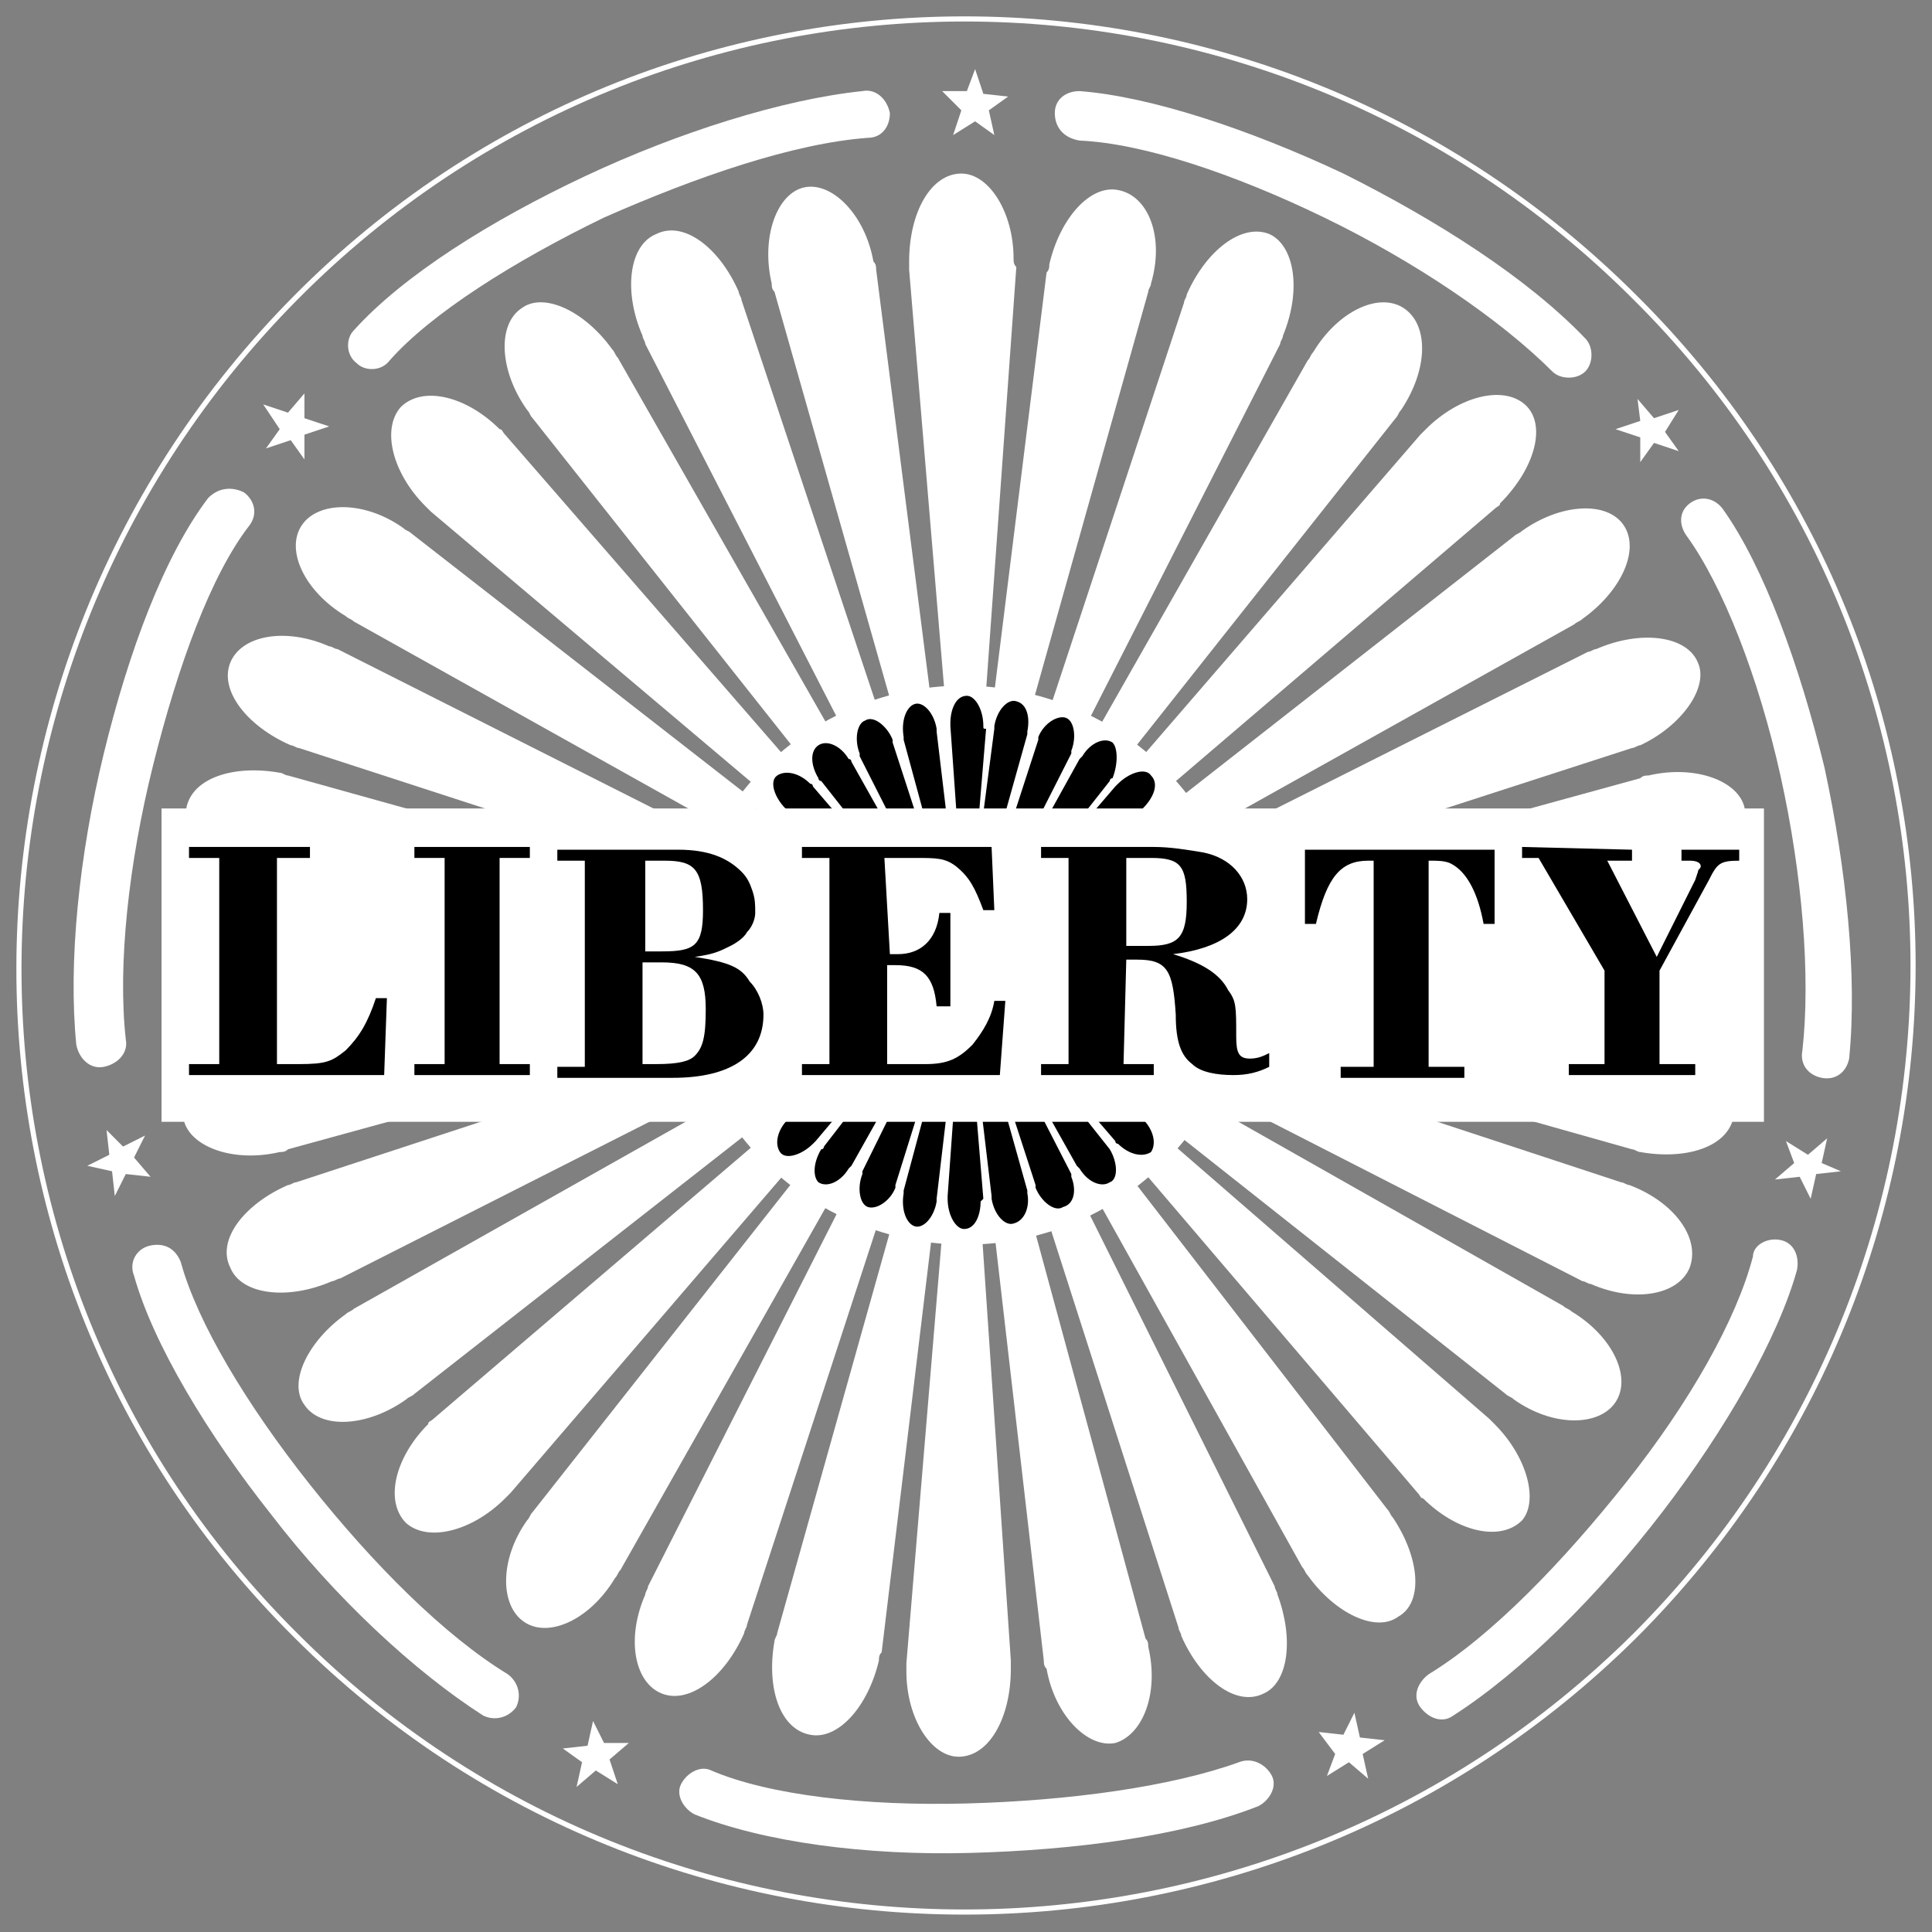 <svg width="102" height="102" viewBox="0 0 102 102" fill="none" xmlns="http://www.w3.org/2000/svg">
<rect x="0" y="0" width="102" height="102" fill="#808080" stroke="none"/>
<path d="M86.308 86.362C105.898 66.772 105.898 35.138 86.308 15.693C66.717 -3.898 35.083 -3.898 15.638 15.693C-3.807 35.283 -3.952 66.917 15.638 86.362C35.083 105.807 66.717 105.807 86.308 86.362Z" stroke="white" stroke-width="0.271" stroke-miterlimit="10"/>
<path d="M50.61 50.955L14.042 48.197C13.897 48.197 13.752 48.197 13.607 48.197C11.14 48.197 9.108 49.504 9.108 50.955C9.108 52.551 11.14 53.712 13.752 53.712C13.897 53.712 14.042 53.712 14.187 53.712L50.61 50.955Z" fill="white"/>
<path d="M50.61 50.955L14.042 55.308C13.897 55.308 13.752 55.308 13.607 55.453C11.14 55.888 9.398 57.63 9.689 59.081C9.979 60.532 12.301 61.403 14.768 60.822C14.913 60.822 15.058 60.822 15.203 60.677L50.61 50.955Z" fill="white"/>
<path d="M50.61 50.955L15.638 62.418C15.493 62.418 15.348 62.564 15.203 62.564C12.881 63.579 11.43 65.466 12.155 66.917C12.736 68.368 15.203 68.658 17.525 67.642C17.67 67.642 17.815 67.497 17.96 67.497L50.61 50.955Z" fill="white"/>
<path d="M50.61 51.1L18.686 69.094C18.54 69.239 18.395 69.239 18.25 69.384C16.219 70.835 15.203 73.012 16.073 74.172C16.944 75.478 19.411 75.333 21.443 73.882C21.588 73.737 21.733 73.737 21.878 73.592L50.61 51.1Z" fill="white"/>
<path d="M50.755 51.1L22.894 74.898C22.749 75.043 22.604 75.043 22.604 75.188C20.862 76.93 20.282 79.251 21.443 80.412C22.604 81.428 24.925 80.848 26.667 79.106C26.812 78.961 26.957 78.816 26.957 78.816L50.755 51.1Z" fill="white"/>
<path d="M50.755 51.1L28.118 79.832C27.973 79.977 27.973 80.122 27.828 80.267C26.376 82.299 26.376 84.766 27.682 85.636C28.988 86.507 31.165 85.491 32.471 83.314C32.616 83.169 32.616 83.024 32.761 82.879L50.755 51.1Z" fill="white"/>
<path d="M50.755 51.1L34.212 83.75C34.212 83.895 34.067 84.04 34.067 84.185C33.051 86.507 33.487 88.829 34.938 89.409C36.389 89.99 38.276 88.538 39.291 86.217C39.291 86.072 39.436 85.927 39.436 85.781L50.755 51.1Z" fill="white"/>
<path d="M50.9 51.1L41.033 86.217C41.033 86.362 40.888 86.507 40.888 86.652C40.452 89.119 41.178 91.296 42.774 91.586C44.225 91.876 45.821 90.135 46.402 87.668C46.402 87.523 46.402 87.378 46.547 87.233L50.9 51.1Z" fill="white"/>
<path d="M53.367 87.668L50.9 51.245L47.853 87.813V88.248C47.853 90.715 49.159 92.747 50.61 92.747C52.206 92.747 53.367 90.715 53.367 88.103C53.367 87.958 53.367 87.813 53.367 87.668Z" fill="white"/>
<path d="M60.623 86.942C60.623 86.797 60.623 86.652 60.478 86.507L50.9 51.245L55.108 87.668C55.108 87.813 55.108 87.958 55.254 88.103C55.689 90.57 57.43 92.311 58.881 92.021C60.333 91.586 61.203 89.409 60.623 86.942Z" fill="white"/>
<path d="M67.443 84.185C67.443 84.04 67.298 83.895 67.298 83.75L51.045 51.1L62.219 85.927C62.219 86.072 62.364 86.217 62.364 86.362C63.38 88.684 65.266 90.135 66.717 89.409C68.023 88.829 68.314 86.507 67.443 84.185Z" fill="white"/>
<path d="M73.538 80.122C73.392 79.977 73.392 79.832 73.247 79.687L51.045 50.955L68.749 82.734C68.894 82.879 68.894 83.024 69.039 83.169C70.49 85.201 72.667 86.217 73.828 85.346C75.134 84.621 74.989 82.299 73.538 80.122Z" fill="white"/>
<path d="M78.907 75.188C78.762 75.043 78.617 74.898 78.617 74.898L51.191 51.1L74.844 78.816C74.989 78.961 74.989 79.106 75.134 79.106C76.875 80.848 79.197 81.428 80.358 80.267C81.229 79.251 80.648 76.93 78.907 75.188Z" fill="white"/>
<path d="M82.97 69.239C82.825 69.094 82.68 69.094 82.535 68.948L51.045 51.1L79.487 73.592C79.632 73.737 79.777 73.737 79.922 73.882C81.954 75.333 84.421 75.333 85.292 74.027C86.162 72.721 85.147 70.545 82.97 69.239Z" fill="white"/>
<path d="M86.017 62.563C85.872 62.563 85.727 62.418 85.582 62.418L51.191 51.1L83.55 67.642C83.695 67.642 83.841 67.788 83.986 67.788C86.308 68.803 88.629 68.368 89.21 66.917C89.79 65.321 88.339 63.434 86.017 62.563Z" fill="white"/>
<path d="M87.468 55.308C87.323 55.308 87.178 55.308 87.033 55.163L51.191 50.809L86.162 60.677C86.308 60.677 86.453 60.822 86.598 60.822C89.065 61.258 91.241 60.532 91.531 58.936C91.822 57.34 90.08 55.888 87.468 55.308Z" fill="white"/>
<path d="M88.194 48.197C88.049 48.197 87.904 48.197 87.759 48.197L51.191 50.955L87.759 53.712C87.904 53.712 88.049 53.712 88.194 53.712C90.661 53.712 92.692 52.406 92.692 50.955C92.838 49.358 90.661 48.197 88.194 48.197Z" fill="white"/>
<path d="M92.112 42.683C91.822 41.232 89.5 40.361 87.033 40.942C86.888 40.942 86.743 40.942 86.598 41.087L51.191 50.809L87.759 46.456C87.904 46.456 88.049 46.456 88.194 46.311C90.661 45.876 92.402 44.279 92.112 42.683Z" fill="white"/>
<path d="M89.645 34.992C89.065 33.541 86.598 33.251 84.276 34.267C84.131 34.267 83.986 34.412 83.841 34.412L51.191 50.809L86.162 39.491C86.308 39.491 86.453 39.346 86.598 39.346C88.774 38.33 90.225 36.298 89.645 34.992Z" fill="white"/>
<path d="M85.727 27.737C84.856 26.431 82.389 26.576 80.358 28.027C80.213 28.172 80.068 28.172 79.923 28.317L51.191 50.809L83.115 32.961C83.26 32.816 83.405 32.816 83.55 32.671C85.582 31.22 86.598 29.043 85.727 27.737Z" fill="white"/>
<path d="M80.503 21.352C79.342 20.336 77.02 20.916 75.279 22.658C75.134 22.803 74.989 22.948 74.989 22.948L51.045 50.664L78.907 26.866C79.052 26.721 79.197 26.721 79.197 26.576C81.083 24.689 81.664 22.368 80.503 21.352Z" fill="white"/>
<path d="M74.118 16.273C72.812 15.402 70.635 16.418 69.329 18.595C69.184 18.74 69.184 18.885 69.039 19.03L51.045 50.664L73.683 22.078C73.828 21.932 73.828 21.787 73.973 21.642C75.424 19.465 75.424 17.144 74.118 16.273Z" fill="white"/>
<path d="M67.008 12.355C65.556 11.774 63.67 13.226 62.654 15.547C62.654 15.693 62.509 15.838 62.509 15.983L51.045 50.664L67.588 18.159C67.588 18.014 67.733 17.869 67.733 17.724C68.749 15.257 68.314 12.935 67.008 12.355Z" fill="white"/>
<path d="M59.026 10.033C57.575 9.743 55.979 11.484 55.399 13.951C55.399 14.096 55.399 14.241 55.254 14.387L50.755 50.519L60.623 15.402C60.623 15.257 60.768 15.112 60.768 14.967C61.493 12.5 60.623 10.323 59.026 10.033Z" fill="white"/>
<path d="M53.512 13.661C53.512 11.194 52.206 9.163 50.755 9.163C49.159 9.163 47.998 11.194 47.998 13.806C47.998 13.951 47.998 14.096 47.998 14.241L51.045 50.664L53.657 14.096C53.512 13.951 53.512 13.806 53.512 13.661Z" fill="white"/>
<path d="M50.9 50.664L46.257 14.241C46.257 14.096 46.257 13.951 46.112 13.806C45.676 11.339 43.935 9.598 42.484 9.888C41.033 10.178 40.162 12.5 40.742 14.967C40.742 15.112 40.742 15.257 40.888 15.402L50.9 50.664Z" fill="white"/>
<path d="M50.755 50.664L39.146 15.838C39.146 15.693 39.001 15.547 39.001 15.402C37.985 13.081 36.099 11.629 34.648 12.355C33.197 12.935 32.906 15.402 33.922 17.724C33.922 17.869 34.067 18.014 34.067 18.16L50.755 50.664Z" fill="white"/>
<path d="M50.755 50.664L32.616 18.885C32.471 18.74 32.471 18.595 32.326 18.45C30.875 16.418 28.698 15.402 27.537 16.273C26.231 17.144 26.376 19.611 27.828 21.642C27.973 21.787 27.973 21.932 28.118 22.077L50.755 50.664Z" fill="white"/>
<path d="M50.755 50.664L26.667 22.948C26.521 22.803 26.521 22.658 26.376 22.658C24.635 20.917 22.313 20.336 21.152 21.497C20.137 22.658 20.717 24.98 22.458 26.721C22.604 26.866 22.749 27.011 22.749 27.011L50.755 50.664Z" fill="white"/>
<path d="M50.61 50.664L21.733 28.172C21.588 28.027 21.443 28.027 21.297 27.882C19.266 26.431 16.799 26.431 15.928 27.737C15.058 29.043 16.073 31.22 18.25 32.526C18.395 32.671 18.54 32.671 18.686 32.816L50.61 50.664Z" fill="white"/>
<path d="M50.61 50.809L17.815 34.267C17.67 34.267 17.525 34.122 17.38 34.122C15.058 33.106 12.736 33.541 12.155 34.992C11.575 36.444 13.026 38.33 15.348 39.346C15.493 39.346 15.638 39.491 15.783 39.491L50.61 50.809Z" fill="white"/>
<path d="M50.61 50.809L15.203 40.942C15.058 40.942 14.913 40.797 14.768 40.797C12.301 40.361 10.124 41.087 9.834 42.683C9.543 44.134 11.285 45.731 13.752 46.311C13.897 46.311 14.042 46.311 14.187 46.456L50.61 50.809Z" fill="white"/>
<path d="M65.266 54.873C67.443 47.037 62.799 38.91 54.818 36.734C46.837 34.557 38.711 39.201 36.534 47.037C34.358 54.873 39.001 62.999 46.982 65.176C54.963 67.352 63.09 62.709 65.266 54.873Z" fill="white"/>
<path d="M63.38 49.939H63.235L51.045 50.809L63.235 51.68H63.38C64.251 51.68 64.831 51.245 64.976 50.809C64.831 50.374 64.106 49.939 63.38 49.939Z" fill="black"/>
<path d="M63.235 52.406H63.09L50.9 50.955L62.654 54.292H62.799C63.67 54.437 64.396 54.147 64.541 53.712C64.686 53.131 64.105 52.551 63.235 52.406Z" fill="black"/>
<path d="M62.654 54.727H62.509L50.9 50.955L61.784 56.469H61.929C62.654 56.759 63.525 56.614 63.67 56.179C63.96 55.743 63.525 55.163 62.654 54.727Z" fill="black"/>
<path d="M61.639 57.049L50.9 50.955L60.478 58.5C60.478 58.5 60.623 58.5 60.623 58.645C61.348 59.081 62.074 59.226 62.364 58.791C62.654 58.21 62.364 57.485 61.639 57.049Z" fill="black"/>
<path d="M60.333 59.081L50.9 50.955L58.881 60.242C58.881 60.242 58.881 60.387 59.027 60.387C59.607 60.967 60.333 61.112 60.768 60.822C61.058 60.387 60.913 59.661 60.333 59.081Z" fill="black"/>
<path d="M58.591 60.677L50.9 50.955L56.85 61.548L56.995 61.693C57.43 62.418 58.156 62.709 58.591 62.418C59.026 62.273 59.026 61.403 58.591 60.677Z" fill="black"/>
<path d="M56.56 62.128V61.983L50.9 50.955L54.673 62.564V62.709C54.963 63.434 55.689 64.015 56.124 63.724C56.705 63.579 56.85 62.854 56.56 62.128Z" fill="black"/>
<path d="M54.238 62.999V62.854L50.9 50.955L52.351 63.144V63.289C52.496 64.16 53.077 64.74 53.512 64.595C54.093 64.45 54.383 63.724 54.238 62.999Z" fill="black"/>
<path d="M51.916 63.289L50.9 50.955L50.03 63.144V63.289C50.03 64.16 50.465 64.885 50.9 64.885C51.481 64.885 51.771 64.16 51.771 63.434C51.916 63.289 51.916 63.289 51.916 63.289Z" fill="black"/>
<path d="M50.9 50.955L47.708 62.854V62.999C47.563 63.87 47.853 64.595 48.288 64.74C48.724 64.885 49.304 64.305 49.449 63.434V63.289L50.9 50.955Z" fill="black"/>
<path d="M50.9 50.955L45.531 61.838V61.983C45.241 62.709 45.386 63.579 45.821 63.724C46.257 63.87 46.982 63.434 47.273 62.709V62.564L50.9 50.955Z" fill="black"/>
<path d="M50.9 50.955L43.5 60.532C43.5 60.532 43.5 60.677 43.355 60.677C42.919 61.403 42.919 62.128 43.209 62.418C43.645 62.709 44.37 62.418 44.806 61.693L44.951 61.548L50.9 50.955Z" fill="black"/>
<path d="M50.9 50.955L41.758 58.936L41.613 59.081C41.033 59.661 40.888 60.387 41.178 60.822C41.468 61.258 42.339 60.967 42.919 60.387L43.064 60.242L50.9 50.955Z" fill="black"/>
<path d="M50.755 50.955L40.307 56.904C40.307 56.904 40.162 56.904 40.162 57.049C39.437 57.485 39.146 58.21 39.437 58.645C39.727 59.081 40.452 59.081 41.178 58.645L41.323 58.5L50.755 50.955Z" fill="black"/>
<path d="M50.755 50.955L39.291 54.727H39.146C38.421 55.018 37.84 55.743 38.13 56.179C38.276 56.614 39.146 56.759 39.872 56.469H40.017L50.755 50.955Z" fill="black"/>
<path d="M50.755 50.955L38.856 52.406H38.711C37.84 52.551 37.26 53.131 37.405 53.567C37.55 54.147 38.276 54.292 39.001 54.147H39.146L50.755 50.955Z" fill="black"/>
<path d="M50.755 50.809L38.566 49.939H38.421C37.55 49.939 36.969 50.374 36.824 50.809C36.824 51.39 37.55 51.68 38.276 51.68H38.421L50.755 50.809Z" fill="black"/>
<path d="M50.755 50.809L39.001 47.472H38.856C37.985 47.327 37.26 47.617 37.115 48.052C36.97 48.488 37.55 49.068 38.421 49.213H38.566L50.755 50.809Z" fill="black"/>
<path d="M50.755 50.809L39.872 45.295H39.727C39.001 45.005 38.13 45.15 37.985 45.586C37.84 46.021 38.276 46.746 39.001 47.037H39.146L50.755 50.809Z" fill="black"/>
<path d="M50.755 50.809L41.178 43.264L41.033 43.119C40.307 42.683 39.582 42.538 39.291 42.974C39.001 43.409 39.291 44.134 40.017 44.57C40.017 44.57 40.162 44.57 40.162 44.715L50.755 50.809Z" fill="black"/>
<path d="M50.9 50.809L42.919 41.522C42.919 41.522 42.919 41.377 42.774 41.377C42.194 40.797 41.468 40.652 41.033 40.942C40.597 41.232 40.888 42.103 41.468 42.683L41.613 42.828L50.9 50.809Z" fill="black"/>
<path d="M50.9 50.809L44.951 40.216C44.951 40.216 44.951 40.071 44.806 40.071C44.37 39.346 43.645 39.056 43.209 39.346C42.774 39.636 42.774 40.361 43.209 41.087C43.209 41.087 43.209 41.232 43.355 41.232L50.9 50.809Z" fill="black"/>
<path d="M50.9 50.809L47.127 39.201V39.056C46.837 38.33 46.112 37.749 45.676 38.04C45.241 38.185 45.096 39.056 45.386 39.781V39.926L50.9 50.809Z" fill="black"/>
<path d="M50.9 50.809L49.449 38.62V38.475C49.304 37.604 48.724 37.024 48.288 37.169C47.853 37.314 47.563 38.04 47.708 38.91V39.056L50.9 50.809Z" fill="black"/>
<path d="M51.916 38.33C51.916 37.459 51.481 36.734 51.045 36.734C50.465 36.734 50.175 37.459 50.175 38.185V38.33L51.045 50.664L52.061 38.475C51.916 38.475 51.916 38.475 51.916 38.33Z" fill="black"/>
<path d="M53.657 37.024C53.222 36.879 52.642 37.459 52.496 38.33V38.475L50.9 50.664L54.238 38.765V38.62C54.383 37.895 54.238 37.169 53.657 37.024Z" fill="black"/>
<path d="M56.269 37.895C55.834 37.749 55.108 38.185 54.818 38.91V39.056L51.045 50.664L56.56 39.781V39.636C56.85 38.91 56.705 38.04 56.269 37.895Z" fill="black"/>
<path d="M58.736 39.201C58.301 38.91 57.575 39.201 57.14 39.926L56.995 40.071L51.045 50.81L58.591 41.232C58.591 41.232 58.591 41.087 58.736 41.087C59.026 40.361 59.026 39.491 58.736 39.201Z" fill="black"/>
<path d="M60.768 40.942C60.478 40.507 59.607 40.797 59.027 41.377L58.881 41.522L50.9 50.809L60.187 42.828C60.187 42.828 60.333 42.828 60.333 42.683C60.913 42.103 61.203 41.377 60.768 40.942Z" fill="black"/>
<path d="M62.509 43.119C62.219 42.683 61.493 42.683 60.768 43.119L60.623 43.264L51.045 50.809L61.639 44.86L61.784 44.715C62.364 44.279 62.799 43.554 62.509 43.119Z" fill="black"/>
<path d="M63.815 45.586C63.67 45.15 62.799 45.005 62.074 45.295H61.929L51.045 50.809L62.654 47.037H62.799C63.525 46.601 63.96 46.021 63.815 45.586Z" fill="black"/>
<path d="M64.541 48.197C64.396 47.762 63.67 47.472 62.945 47.617H62.799L51.045 50.955L63.09 49.504H63.235C64.105 49.213 64.686 48.633 64.541 48.197Z" fill="black"/>
<path d="M93.273 42.683H8.528V59.226H93.128V42.683H93.273Z" fill="white"/>
<path d="M9.979 56.759V56.179H11.575V45.295H9.979V44.715H16.364V45.295H14.622V56.179H15.783C17.234 56.179 17.525 56.034 18.25 55.453C18.976 54.727 19.411 54.002 19.846 52.696H20.427L20.282 56.759H9.979Z" fill="black"/>
<path d="M26.376 56.179H27.973V56.759H21.878V56.179H23.474V45.295H21.878V44.715H27.973V45.295H26.376V56.179Z" fill="black"/>
<path d="M34.067 50.809H34.938C36.679 50.809 37.26 51.39 37.26 53.276C37.26 54.727 37.115 55.308 36.679 55.743C36.389 56.033 35.809 56.179 34.648 56.179H33.922V50.809H34.067ZM34.067 50.229V45.44H35.083C36.679 45.44 37.115 45.876 37.115 48.052C37.115 49.939 36.679 50.229 34.938 50.229H34.067ZM36.679 50.519C37.695 50.374 37.985 50.229 38.566 49.939C38.856 49.794 39.291 49.504 39.437 49.213C39.727 48.923 39.872 48.488 39.872 48.197C39.872 47.762 39.872 47.472 39.727 47.037C39.582 46.601 39.437 46.311 39.146 46.021C38.421 45.295 37.405 44.86 35.809 44.86H29.424V45.44H30.875V56.324H29.424V56.904H35.519C38.566 56.904 40.307 55.743 40.307 53.567C40.307 52.986 40.017 52.261 39.582 51.825C39.146 51.1 38.566 50.809 36.679 50.519Z" fill="black"/>
<path d="M46.982 50.374H47.418C48.578 50.374 49.449 49.649 49.594 48.197H50.175V53.131H49.449C49.304 51.535 48.724 50.955 47.273 50.955H46.837V56.179H48.869C50.03 56.179 50.61 55.888 51.336 55.163C51.916 54.437 52.351 53.712 52.496 52.841H53.077L52.787 56.759H42.339V56.179H43.79V45.295H42.339V44.715H52.351L52.496 48.052H51.916C51.481 46.892 51.191 46.311 50.465 45.731C49.885 45.295 49.449 45.295 48.288 45.295H46.692L46.982 50.374Z" fill="black"/>
<path d="M59.462 50.084V45.295H60.768C62.364 45.295 62.654 45.731 62.654 47.617C62.654 49.504 62.219 49.939 60.623 49.939H59.462V50.084ZM59.462 50.664H60.042C61.639 50.664 61.929 51.245 62.074 53.567C62.074 55.018 62.364 55.743 62.944 56.179C63.38 56.614 64.251 56.759 65.121 56.759C65.847 56.759 66.427 56.614 67.008 56.324V55.598C66.717 55.743 66.427 55.888 65.992 55.888C65.411 55.888 65.266 55.598 65.266 54.727C65.266 53.131 65.266 52.841 64.831 52.261C64.396 51.39 63.38 50.809 61.929 50.374C64.396 50.084 65.847 49.068 65.847 47.472C65.847 46.311 64.976 45.295 63.525 45.005C62.654 44.86 61.784 44.715 60.913 44.715H54.963V45.295H56.414V56.179H54.963V56.759H60.913V56.179H59.317L59.462 50.664Z" fill="black"/>
<path d="M78.907 44.86V48.778H78.326C78.036 47.182 77.456 46.021 76.585 45.586C76.295 45.44 75.859 45.44 75.569 45.44H75.424V56.324H77.311V56.904H70.781V56.324H72.522V45.44H72.232C70.781 45.44 70.055 46.311 69.475 48.778H68.894V44.86H78.907Z" fill="black"/>
<path d="M86.162 44.86V45.44H84.856L87.468 50.519L89.5 46.456L89.645 46.021C89.645 45.876 89.79 45.876 89.79 45.731C89.79 45.586 89.645 45.44 89.21 45.44H88.774V44.86H91.822V45.44C90.806 45.44 90.661 45.586 90.225 46.456L87.614 51.245V56.179H89.5V56.759H82.825V56.179H84.711V51.245L81.229 45.295H80.358V44.715L86.162 44.86Z" fill="black"/>
<path d="M49.739 4.809H51.045L51.481 3.648L51.916 4.954L53.222 5.099L52.206 5.825L52.496 7.131L51.481 6.405L50.32 7.131L50.755 5.825L49.739 4.809Z" fill="white"/>
<path d="M86.453 21.062L87.323 22.078L88.629 21.642L87.904 22.803L88.629 23.819L87.323 23.384L86.598 24.399V23.093L85.292 22.658L86.598 22.223L86.453 21.062Z" fill="white"/>
<path d="M97.191 61.838L95.885 61.983L95.595 63.289L95.014 62.128L93.708 62.273L94.724 61.403L94.289 60.242L95.45 60.967L96.465 60.097L96.175 61.403L97.191 61.838Z" fill="white"/>
<path d="M69.62 91.441L70.926 91.586L71.506 90.425L71.796 91.731L73.102 91.876L71.942 92.602L72.232 93.908L71.216 93.037L70.055 93.763L70.49 92.602L69.62 91.441Z" fill="white"/>
<path d="M29.714 92.311L31.02 92.166L31.31 90.86L31.891 92.021H33.197L32.181 92.892L32.616 94.198L31.455 93.472L30.439 94.343L30.73 93.037L29.714 92.311Z" fill="white"/>
<path d="M4.61 61.548L5.771 60.967L5.625 59.661L6.496 60.532L7.657 59.952L7.077 61.112L7.947 62.128L6.641 61.983L6.061 63.144L5.916 61.838L4.61 61.548Z" fill="white"/>
<path d="M13.897 21.352L15.203 21.787L16.073 20.771V22.078L17.38 22.513L16.073 22.948V24.254L15.348 23.238L14.042 23.674L14.768 22.658L13.897 21.352Z" fill="white"/>
<path fill-rule="evenodd" clip-rule="evenodd" d="M67.153 93.763C67.443 94.343 67.008 95.069 66.427 95.359C62.364 96.955 56.705 97.68 51.191 97.826C45.676 97.971 40.307 97.245 36.679 95.794C36.099 95.504 35.663 94.778 35.954 94.198C36.244 93.617 36.97 93.182 37.55 93.472C40.597 94.778 45.676 95.359 51.045 95.214C56.414 95.069 61.784 94.343 65.411 93.037C66.137 92.747 66.862 93.182 67.153 93.763Z" fill="white"/>
<path fill-rule="evenodd" clip-rule="evenodd" d="M7.947 65.756C8.673 65.611 9.253 65.901 9.543 66.627C10.414 69.819 13.026 74.172 16.364 78.381C19.701 82.589 23.474 86.362 26.812 88.393C27.392 88.829 27.537 89.554 27.247 90.135C26.812 90.715 26.086 90.86 25.506 90.57C21.878 88.248 17.67 84.33 14.332 79.977C10.995 75.769 8.092 70.98 7.077 67.352C6.786 66.627 7.222 65.901 7.947 65.756Z" fill="white"/>
<path fill-rule="evenodd" clip-rule="evenodd" d="M12.881 25.995C13.461 26.431 13.607 27.156 13.171 27.737C11.14 30.349 9.398 35.138 8.092 40.361C6.786 45.586 6.206 50.955 6.641 54.873C6.786 55.598 6.206 56.179 5.48 56.324C4.755 56.469 4.174 55.888 4.029 55.163C3.594 50.809 4.174 45.15 5.48 39.781C6.786 34.412 8.673 29.333 10.995 26.286C11.575 25.705 12.301 25.705 12.881 25.995Z" fill="white"/>
<path fill-rule="evenodd" clip-rule="evenodd" d="M46.982 5.97C46.982 6.696 46.547 7.276 45.821 7.276C41.903 7.566 36.825 9.308 31.891 11.484C27.102 13.806 22.749 16.563 20.572 19.03C20.137 19.611 19.266 19.611 18.831 19.175C18.25 18.74 18.25 17.869 18.686 17.434C21.297 14.532 25.941 11.629 30.875 9.308C35.809 6.986 41.323 5.245 45.531 4.809C46.257 4.664 46.837 5.245 46.982 5.97Z" fill="white"/>
<path fill-rule="evenodd" clip-rule="evenodd" d="M55.689 5.97C55.689 5.245 56.269 4.809 56.995 4.809C60.768 5.099 65.992 6.841 70.926 9.163C75.859 11.629 80.648 14.677 83.695 17.869C84.131 18.305 84.131 19.175 83.695 19.611C83.26 20.046 82.389 20.046 81.954 19.611C79.197 16.853 74.699 13.806 69.91 11.484C65.121 9.163 60.333 7.566 56.995 7.421C56.124 7.276 55.689 6.696 55.689 5.97Z" fill="white"/>
<path fill-rule="evenodd" clip-rule="evenodd" d="M89.21 26.576C89.79 26.141 90.516 26.286 90.951 26.866C93.128 29.913 95.014 35.138 96.32 40.507C97.481 45.876 98.061 51.535 97.626 55.888C97.481 56.614 96.901 57.049 96.175 56.904C95.45 56.759 95.014 56.179 95.159 55.453C95.595 51.535 95.159 46.166 93.998 40.942C92.838 35.718 90.951 30.929 89.065 28.317C88.629 27.737 88.629 27.011 89.21 26.576Z" fill="white"/>
<path fill-rule="evenodd" clip-rule="evenodd" d="M93.998 65.466C94.724 65.611 95.014 66.337 94.869 67.062C93.853 70.69 91.096 75.478 87.759 79.832C84.421 84.185 80.358 88.248 76.73 90.57C76.15 91.005 75.424 90.715 74.989 90.135C74.553 89.554 74.844 88.829 75.424 88.393C78.762 86.362 82.535 82.444 85.872 78.236C89.21 74.027 91.677 69.674 92.547 66.337C92.547 65.756 93.273 65.321 93.998 65.466Z" fill="white"/>
</svg>
